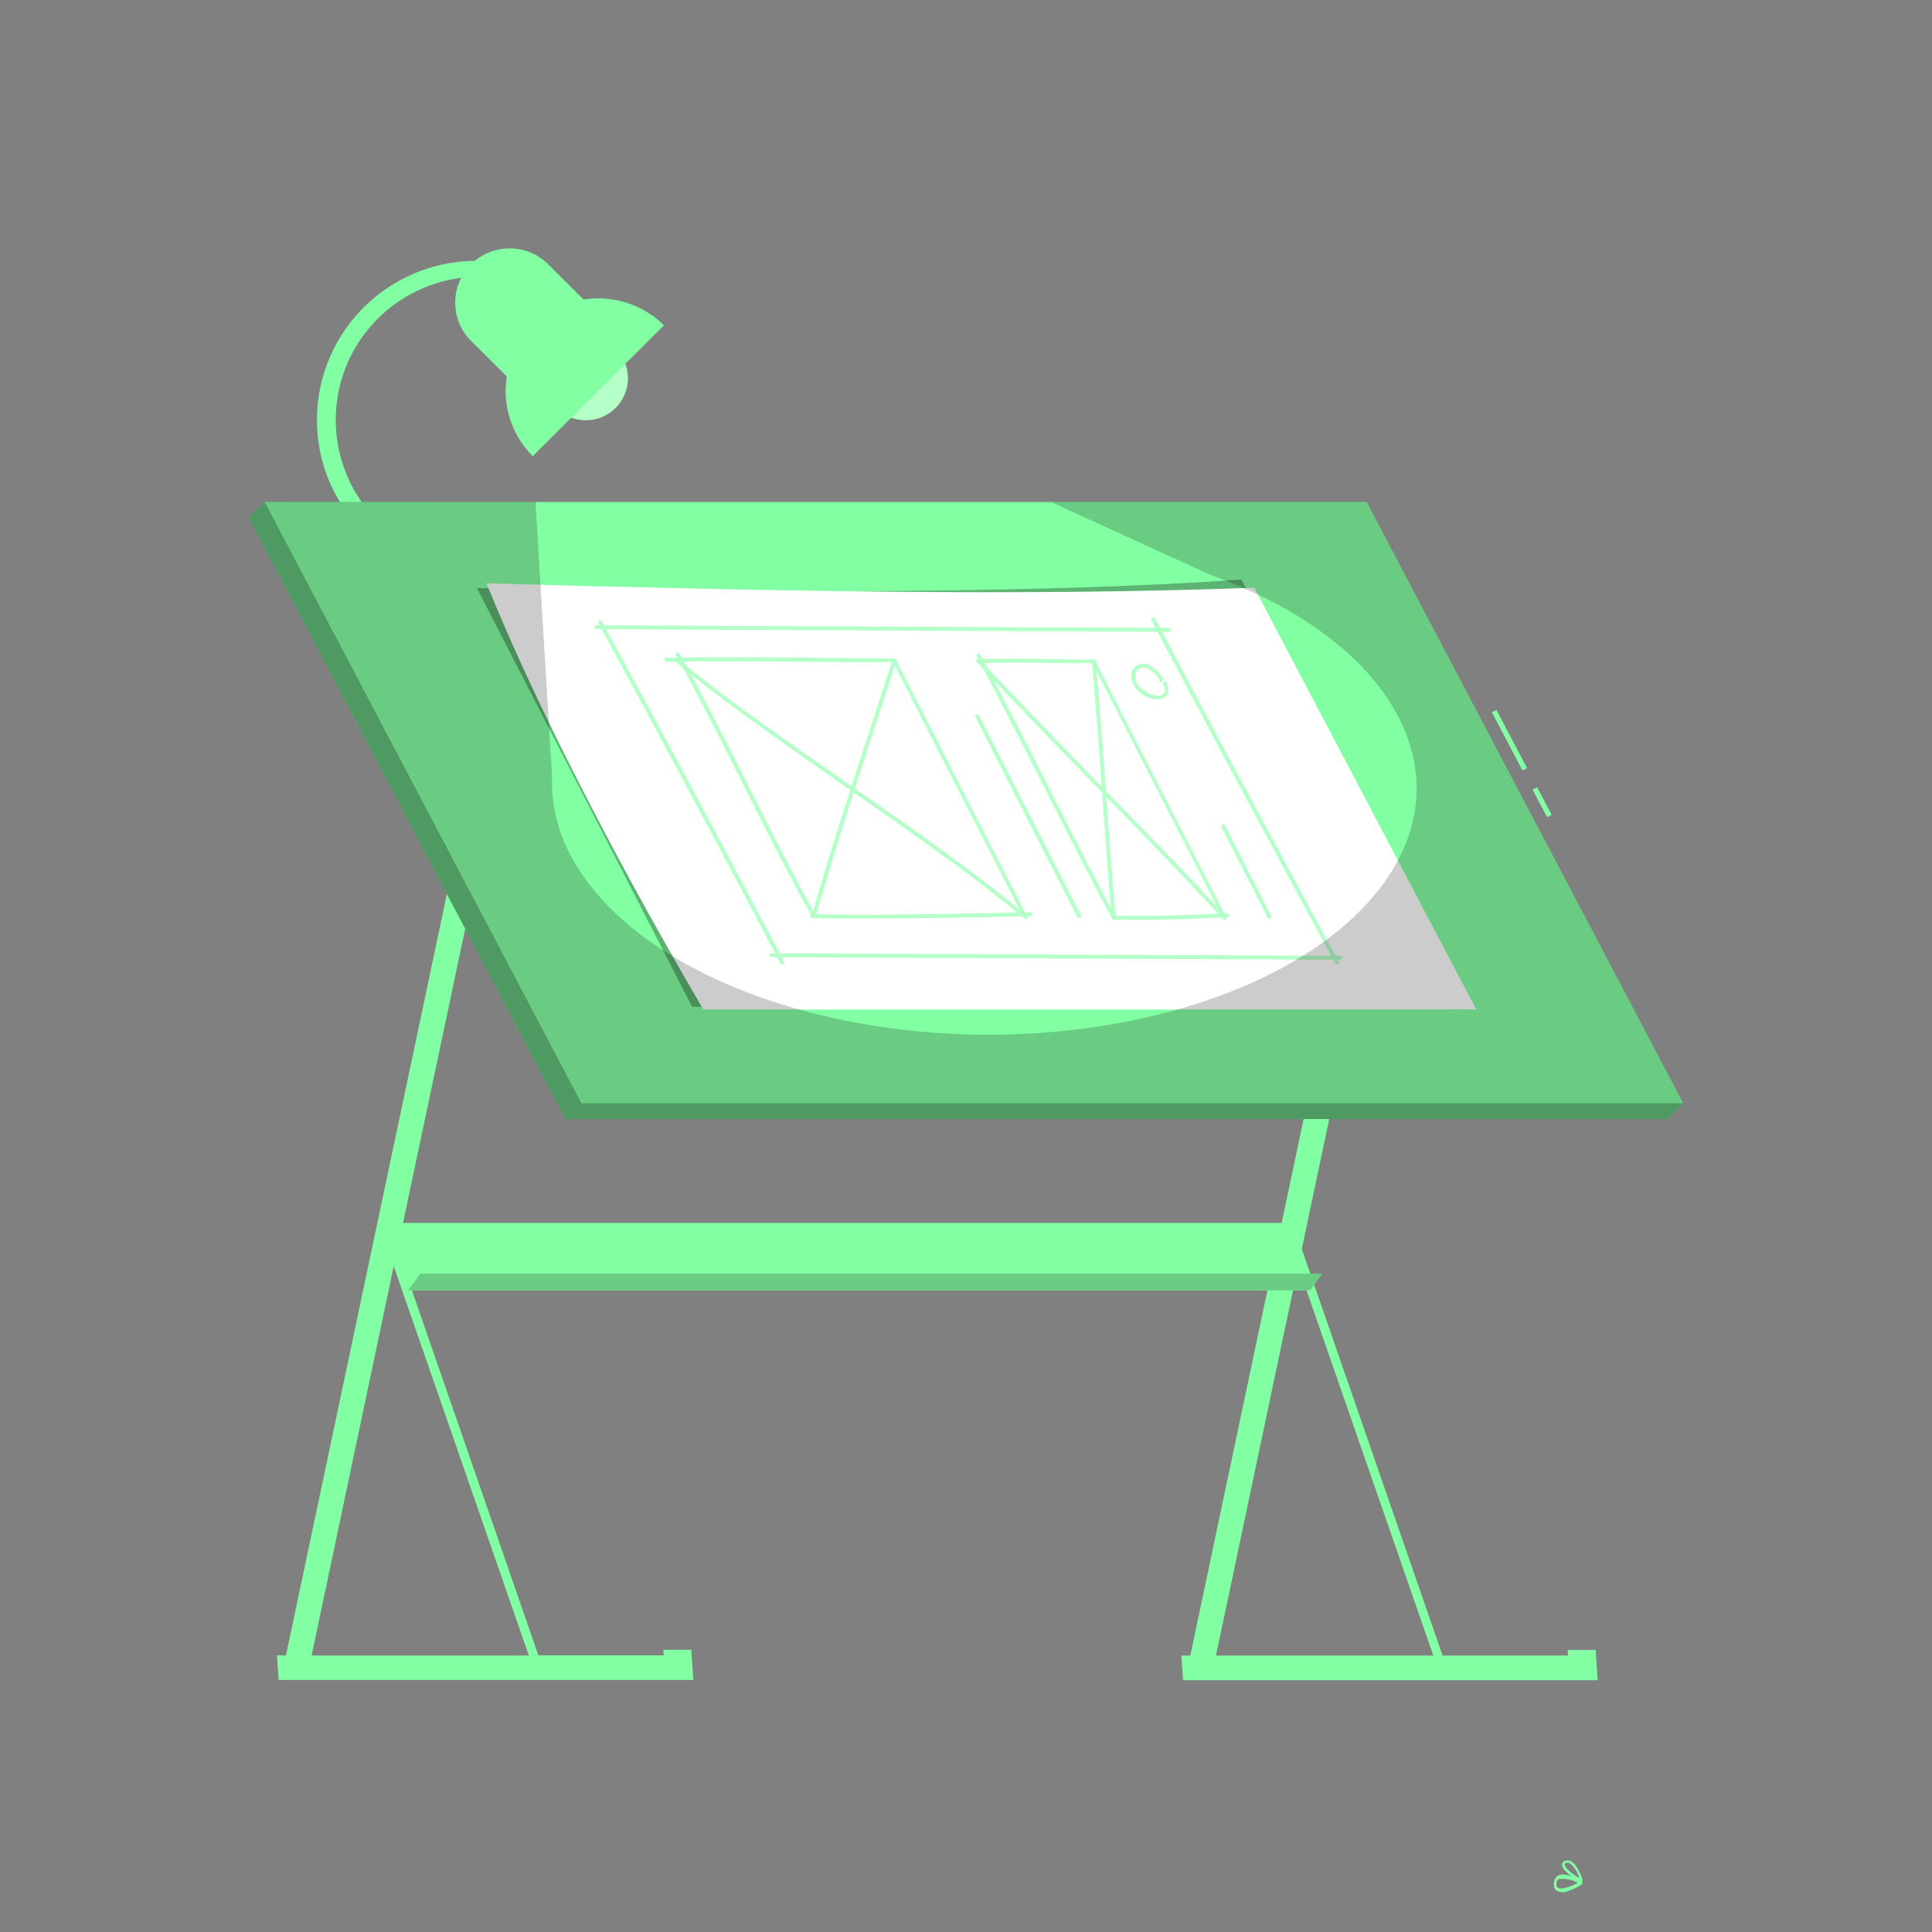 <svg width="132" height="132" viewBox="0 0 132 132" fill="none" xmlns="http://www.w3.org/2000/svg">
<rect x="0" y="0" width="132" height="132" fill="#808080" stroke="none"/>
<path d="M42.057 27.875C43.18 26.751 43.18 24.934 42.057 23.81L40.689 22.447C39.561 21.328 37.738 21.328 36.61 22.447C35.491 23.571 35.491 25.384 36.61 26.508L37.981 27.875C39.109 28.989 40.929 28.989 42.057 27.875Z" fill="#83FFA3"/>
<path opacity="0.4" d="M42.057 27.875C43.18 26.751 43.18 24.934 42.057 23.81L40.689 22.447C39.561 21.328 37.738 21.328 36.61 22.447C35.491 23.571 35.491 25.384 36.61 26.508L37.981 27.875C39.109 28.989 40.929 28.989 42.057 27.875Z" fill="white"/>
<path d="M40.131 25.966C41.581 24.517 41.581 22.173 40.131 20.724L37.452 18.054C35.998 16.609 33.644 16.609 32.191 18.054C30.738 19.502 30.738 21.848 32.191 23.296L34.877 25.966C36.332 27.403 38.677 27.403 40.131 25.966Z" fill="#83FFA3"/>
<path d="M36.396 22.23C38.875 19.772 42.882 19.772 45.361 22.23L36.396 31.167C33.931 28.694 33.931 24.703 36.396 22.23Z" fill="#83FFA3"/>
<path d="M32.759 39.558C33.059 39.558 33.302 39.315 33.302 39.016C33.302 38.717 33.059 38.474 32.759 38.474C27.335 38.474 22.938 34.093 22.938 28.689C22.938 23.284 27.335 18.903 32.759 18.903C32.963 18.919 33.159 18.82 33.266 18.646C33.373 18.473 33.373 18.253 33.266 18.08C33.159 17.906 32.963 17.807 32.759 17.823C28.816 17.753 25.142 19.808 23.149 23.2C21.157 26.591 21.157 30.79 23.149 34.181C25.142 37.573 28.816 39.628 32.759 39.558Z" fill="#83FFA3"/>
<path fill-rule="evenodd" clip-rule="evenodd" d="M31.945 54.397L19.536 113.112L18.922 113.094L19.038 114.779H47.37L47.23 112.713H45.319L45.343 113.094H36.782L27.161 85.324L33.604 54.848L31.945 54.397ZM21.29 113.112L26.901 86.505L36.133 113.112H21.29Z" fill="#83FFA3"/>
<path fill-rule="evenodd" clip-rule="evenodd" d="M93.721 54.415L81.326 113.112H80.712L80.828 114.796H109.157L109.02 112.731H107.105L107.133 113.112H98.561L88.94 85.341L95.38 54.866L93.721 54.415ZM83.079 113.112L88.691 86.505L97.93 113.112H83.079Z" fill="#83FFA3"/>
<path d="M26.284 83.555L27.88 88.158H89.515L87.923 83.555H26.284Z" fill="#83FFA3"/>
<path d="M28.711 87.026L27.88 88.158H89.515L90.347 87.026H28.711Z" fill="#83FFA3"/>
<path opacity="0.2" d="M28.711 87.026L27.88 88.158H89.515L90.347 87.026H28.711Z" fill="black"/>
<path d="M38.627 76.457H113.909L115 75.374L18.087 34.295L17 35.378L38.627 76.457Z" fill="#83FFA3"/>
<path opacity="0.4" d="M38.627 76.457H113.909L115 75.374L18.087 34.295L17 35.378L38.627 76.457Z" fill="black"/>
<path d="M104.332 52.479L102.243 48.507L101.932 48.669L104.021 52.641L104.332 52.479Z" fill="#83FFA3"/>
<path d="M106.013 55.671L105.02 53.783L104.709 53.945L105.702 55.834L106.013 55.671Z" fill="#83FFA3"/>
<path d="M39.717 75.374H115L93.37 34.295H18.087L39.717 75.374Z" fill="#83FFA3"/>
<path opacity="0.3" d="M47.286 68.786L100.567 68.975L84.805 39.596C72.178 40.498 53.267 40.582 32.58 40.173L47.286 68.786Z" fill="black"/>
<path d="M48.054 68.975H100.869L85.696 40.156C69.428 40.757 52.007 40.372 33.243 39.855C36.15 47.117 41.425 57.654 48.054 68.975Z" fill="white"/>
<g opacity="0.6">
<path d="M91.567 65.578C86.603 65.55 81.639 65.526 76.675 65.508L60.699 65.434L52.677 65.396C52.611 65.385 52.562 65.328 52.562 65.261C52.562 65.195 52.611 65.138 52.677 65.127L67.57 65.197L83.546 65.267L91.567 65.305C91.643 65.305 91.704 65.366 91.704 65.442C91.704 65.517 91.643 65.578 91.567 65.578Z" fill="#83FFA3"/>
<path d="M53.333 65.84C50.151 59.805 46.939 53.785 43.698 47.778C42.763 46.049 41.828 44.321 40.892 42.592C40.808 42.438 41.043 42.302 41.127 42.452C44.401 48.456 47.636 54.477 50.832 60.514C51.751 62.245 52.666 63.975 53.575 65.704C53.656 65.857 53.424 65.994 53.34 65.84H53.333Z" fill="#83FFA3"/>
<path d="M40.731 42.718C45.718 42.745 50.705 42.769 55.69 42.787L71.856 42.861L79.853 42.899C79.928 42.899 79.989 42.96 79.989 43.036C79.989 43.111 79.928 43.172 79.853 43.172C74.865 43.144 69.879 43.121 64.893 43.102L48.728 43.029L40.731 42.99C40.656 42.99 40.594 42.929 40.594 42.854C40.594 42.779 40.656 42.718 40.731 42.718Z" fill="#83FFA3"/>
<path d="M78.909 42.228C82.122 48.33 85.368 54.417 88.649 60.489C89.584 62.23 90.527 63.968 91.476 65.703C91.56 65.857 91.325 65.993 91.241 65.84C87.939 59.782 84.666 53.696 81.42 47.582C80.499 45.844 79.58 44.105 78.663 42.364C78.579 42.211 78.814 42.074 78.898 42.228H78.909Z" fill="#83FFA3"/>
<path d="M73.599 62.663L68.117 51.892L66.64 48.998C66.559 48.844 66.794 48.704 66.875 48.861L72.532 59.94L73.848 62.509C73.925 62.666 73.69 62.803 73.613 62.645L73.599 62.663Z" fill="#83FFA3"/>
<path d="M86.611 62.708L83.454 56.522C83.377 56.365 83.612 56.229 83.689 56.383L86.846 62.572C86.923 62.729 86.688 62.866 86.611 62.708Z" fill="#83FFA3"/>
<path d="M55.49 62.663C52.863 57.941 50.545 53.055 48.054 48.26C47.444 47.086 46.827 45.912 46.181 44.765C46.097 44.612 46.332 44.475 46.416 44.629C49.044 49.347 51.365 54.236 53.852 59.028C54.462 60.206 55.08 61.377 55.725 62.523C55.809 62.673 55.578 62.813 55.49 62.659V62.663Z" fill="#83FFA3"/>
<path d="M69.902 62.628C67.517 57.955 65.107 53.29 62.729 48.613L61.923 47.027L61.488 46.17L61.274 45.744C61.214 45.629 61.123 45.307 61.004 45.244C60.828 45.22 60.65 45.22 60.474 45.244H59.804H58.37C56.235 45.223 54.101 45.206 51.969 45.192C49.812 45.192 47.658 45.174 45.501 45.213C45.435 45.202 45.386 45.145 45.386 45.078C45.386 45.011 45.435 44.954 45.501 44.944C50.703 44.853 55.907 44.944 61.105 45.003C61.154 45.002 61.2 45.028 61.225 45.07C64.164 50.903 67.166 56.704 70.137 62.52C70.218 62.677 69.983 62.813 69.902 62.656V62.628Z" fill="#83FFA3"/>
<path d="M55.469 62.561C56.749 57.966 58.275 53.44 59.741 48.903C60.155 47.627 60.566 46.351 60.976 45.076C61.028 44.909 61.291 44.978 61.239 45.146C59.755 49.798 58.198 54.429 56.77 59.098C56.42 60.272 56.069 61.45 55.718 62.635C55.695 62.703 55.622 62.742 55.552 62.722C55.482 62.703 55.439 62.632 55.455 62.561H55.469Z" fill="#83FFA3"/>
<path d="M46.255 44.954C49.152 47.401 52.26 49.568 55.357 51.741C58.71 54.093 62.091 56.404 65.385 58.833C67.012 60.031 68.622 61.258 70.165 62.562C70.298 62.673 70.105 62.866 69.972 62.754C67.019 60.262 63.855 58.025 60.695 55.803C57.367 53.461 54.003 51.165 50.72 48.757C49.135 47.596 47.563 46.408 46.062 45.147C45.929 45.031 46.122 44.843 46.255 44.954Z" fill="#83FFA3"/>
<path d="M70.411 62.59C66.398 62.705 62.386 62.75 58.373 62.754C57.405 62.754 56.434 62.754 55.466 62.733C55.399 62.722 55.351 62.665 55.351 62.598C55.351 62.532 55.399 62.474 55.466 62.464C59.489 62.541 63.533 62.464 67.545 62.387C68.499 62.366 69.457 62.349 70.411 62.321C70.477 62.331 70.525 62.388 70.525 62.455C70.525 62.522 70.477 62.579 70.411 62.59Z" fill="#83FFA3"/>
<path d="M75.973 62.754C73.416 58.011 71.063 53.171 68.583 48.383C67.973 47.199 67.353 46.02 66.724 44.846C66.644 44.692 66.879 44.556 66.959 44.71C69.516 49.452 71.87 54.293 74.349 59.081C74.96 60.265 75.573 61.447 76.208 62.617C76.289 62.771 76.054 62.908 75.973 62.754Z" fill="#83FFA3"/>
<path d="M83.525 62.694C81.925 59.563 80.324 56.433 78.72 53.304C77.92 51.738 77.12 50.172 76.32 48.606C75.928 47.841 75.538 47.072 75.149 46.307C75.023 46.055 74.83 45.419 74.556 45.311C74.324 45.275 74.087 45.275 73.855 45.311H73.076C71.042 45.276 69.004 45.237 66.966 45.311C66.794 45.311 66.794 45.045 66.966 45.038C69.551 44.958 72.136 45.038 74.718 45.077C74.766 45.076 74.812 45.101 74.837 45.143C77.787 50.969 80.778 56.778 83.749 62.593C83.83 62.747 83.595 62.887 83.514 62.729L83.525 62.694Z" fill="#83FFA3"/>
<path d="M75.952 62.687C75.43 56.854 75.135 51.007 74.595 45.178C74.577 45.003 74.847 45.003 74.865 45.178C75.405 51.007 75.7 56.854 76.226 62.687C76.226 62.859 75.97 62.859 75.952 62.687Z" fill="#83FFA3"/>
<path d="M66.928 45.042C71.277 49.718 75.794 54.233 80.21 58.843C81.414 60.094 82.607 61.356 83.788 62.628C83.907 62.754 83.714 62.946 83.595 62.817C79.221 58.099 74.669 53.545 70.211 48.904C69.041 47.687 67.883 46.464 66.735 45.234C66.616 45.108 66.808 44.916 66.928 45.042Z" fill="#83FFA3"/>
<path d="M83.861 62.663C81.276 62.788 78.677 62.9 76.089 62.827C75.914 62.827 75.914 62.551 76.089 62.558C78.677 62.628 81.276 62.519 83.861 62.394C84.037 62.394 84.037 62.656 83.861 62.663Z" fill="#83FFA3"/>
<path d="M79.691 46.611C79.822 46.827 79.861 47.086 79.8 47.331C79.733 47.539 79.563 47.697 79.351 47.75C78.831 47.835 78.3 47.682 77.906 47.334C77.495 47.036 77.263 46.551 77.289 46.045C77.348 45.62 77.729 45.314 78.158 45.346C78.458 45.38 78.736 45.52 78.941 45.741C79.054 45.845 79.162 45.956 79.263 46.073C79.361 46.17 79.432 46.29 79.47 46.422C79.502 46.593 79.239 46.667 79.207 46.496C79.175 46.324 78.979 46.146 78.856 46.024C78.719 45.869 78.552 45.744 78.365 45.653C78.216 45.587 78.046 45.587 77.897 45.654C77.749 45.721 77.635 45.848 77.587 46.003C77.526 46.374 77.658 46.75 77.937 47.002C78.234 47.31 78.633 47.499 79.06 47.534C79.235 47.558 79.41 47.491 79.523 47.355C79.611 47.165 79.594 46.943 79.477 46.768C79.397 46.614 79.632 46.478 79.712 46.632L79.691 46.611Z" fill="#83FFA3"/>
</g>
<path opacity="0.2" d="M18.087 34.295L39.707 75.374H115L93.37 34.295H71.789L82.788 39.317H82.813C88.424 41.354 92.91 44.475 95.204 48.372C100.465 57.298 92.198 66.895 76.755 69.838C61.312 72.781 44.54 67.902 39.289 58.976C38.194 57.191 37.647 55.125 37.718 53.034L36.585 34.274L18.087 34.295Z" fill="black"/>
<path fill-rule="evenodd" clip-rule="evenodd" d="M106.276 129.116C106.556 129.315 106.879 129.34 107.172 129.185C107.479 129.09 107.778 128.944 108.063 128.75C108.094 128.733 108.115 128.689 108.115 128.639C108.112 128.59 108.09 128.547 108.058 128.529C108.011 128.494 106.887 127.831 106.413 128.169C106.306 128.238 106.225 128.372 106.191 128.536C106.13 128.736 106.164 128.97 106.276 129.116ZM106.484 128.398L106.584 128.349V128.384C107 128.337 107.418 128.427 107.807 128.646C107.295 128.923 106.579 129.165 106.385 128.923C106.356 128.902 106.309 128.833 106.356 128.612C106.376 128.516 106.422 128.438 106.484 128.398Z" fill="#83FFA3"/>
<path fill-rule="evenodd" clip-rule="evenodd" d="M108.02 128.543H108.058C108.074 128.541 108.088 128.534 108.101 128.524C108.124 128.503 108.133 128.47 108.124 128.44C108.124 128.438 108.123 128.436 108.122 128.433C108.09 128.334 107.787 127.402 107.328 127.165C107.211 127.104 107.074 127.093 106.949 127.137C106.82 127.164 106.728 127.279 106.731 127.41C106.74 127.814 107.612 128.426 108.02 128.543ZM107.006 127.278H107.029C107.102 127.258 107.179 127.265 107.248 127.297C107.563 127.559 107.791 127.91 107.902 128.303C107.48 128.106 106.902 127.626 106.902 127.386C106.902 127.363 106.902 127.311 107.006 127.278Z" fill="#83FFA3"/>
</svg>
